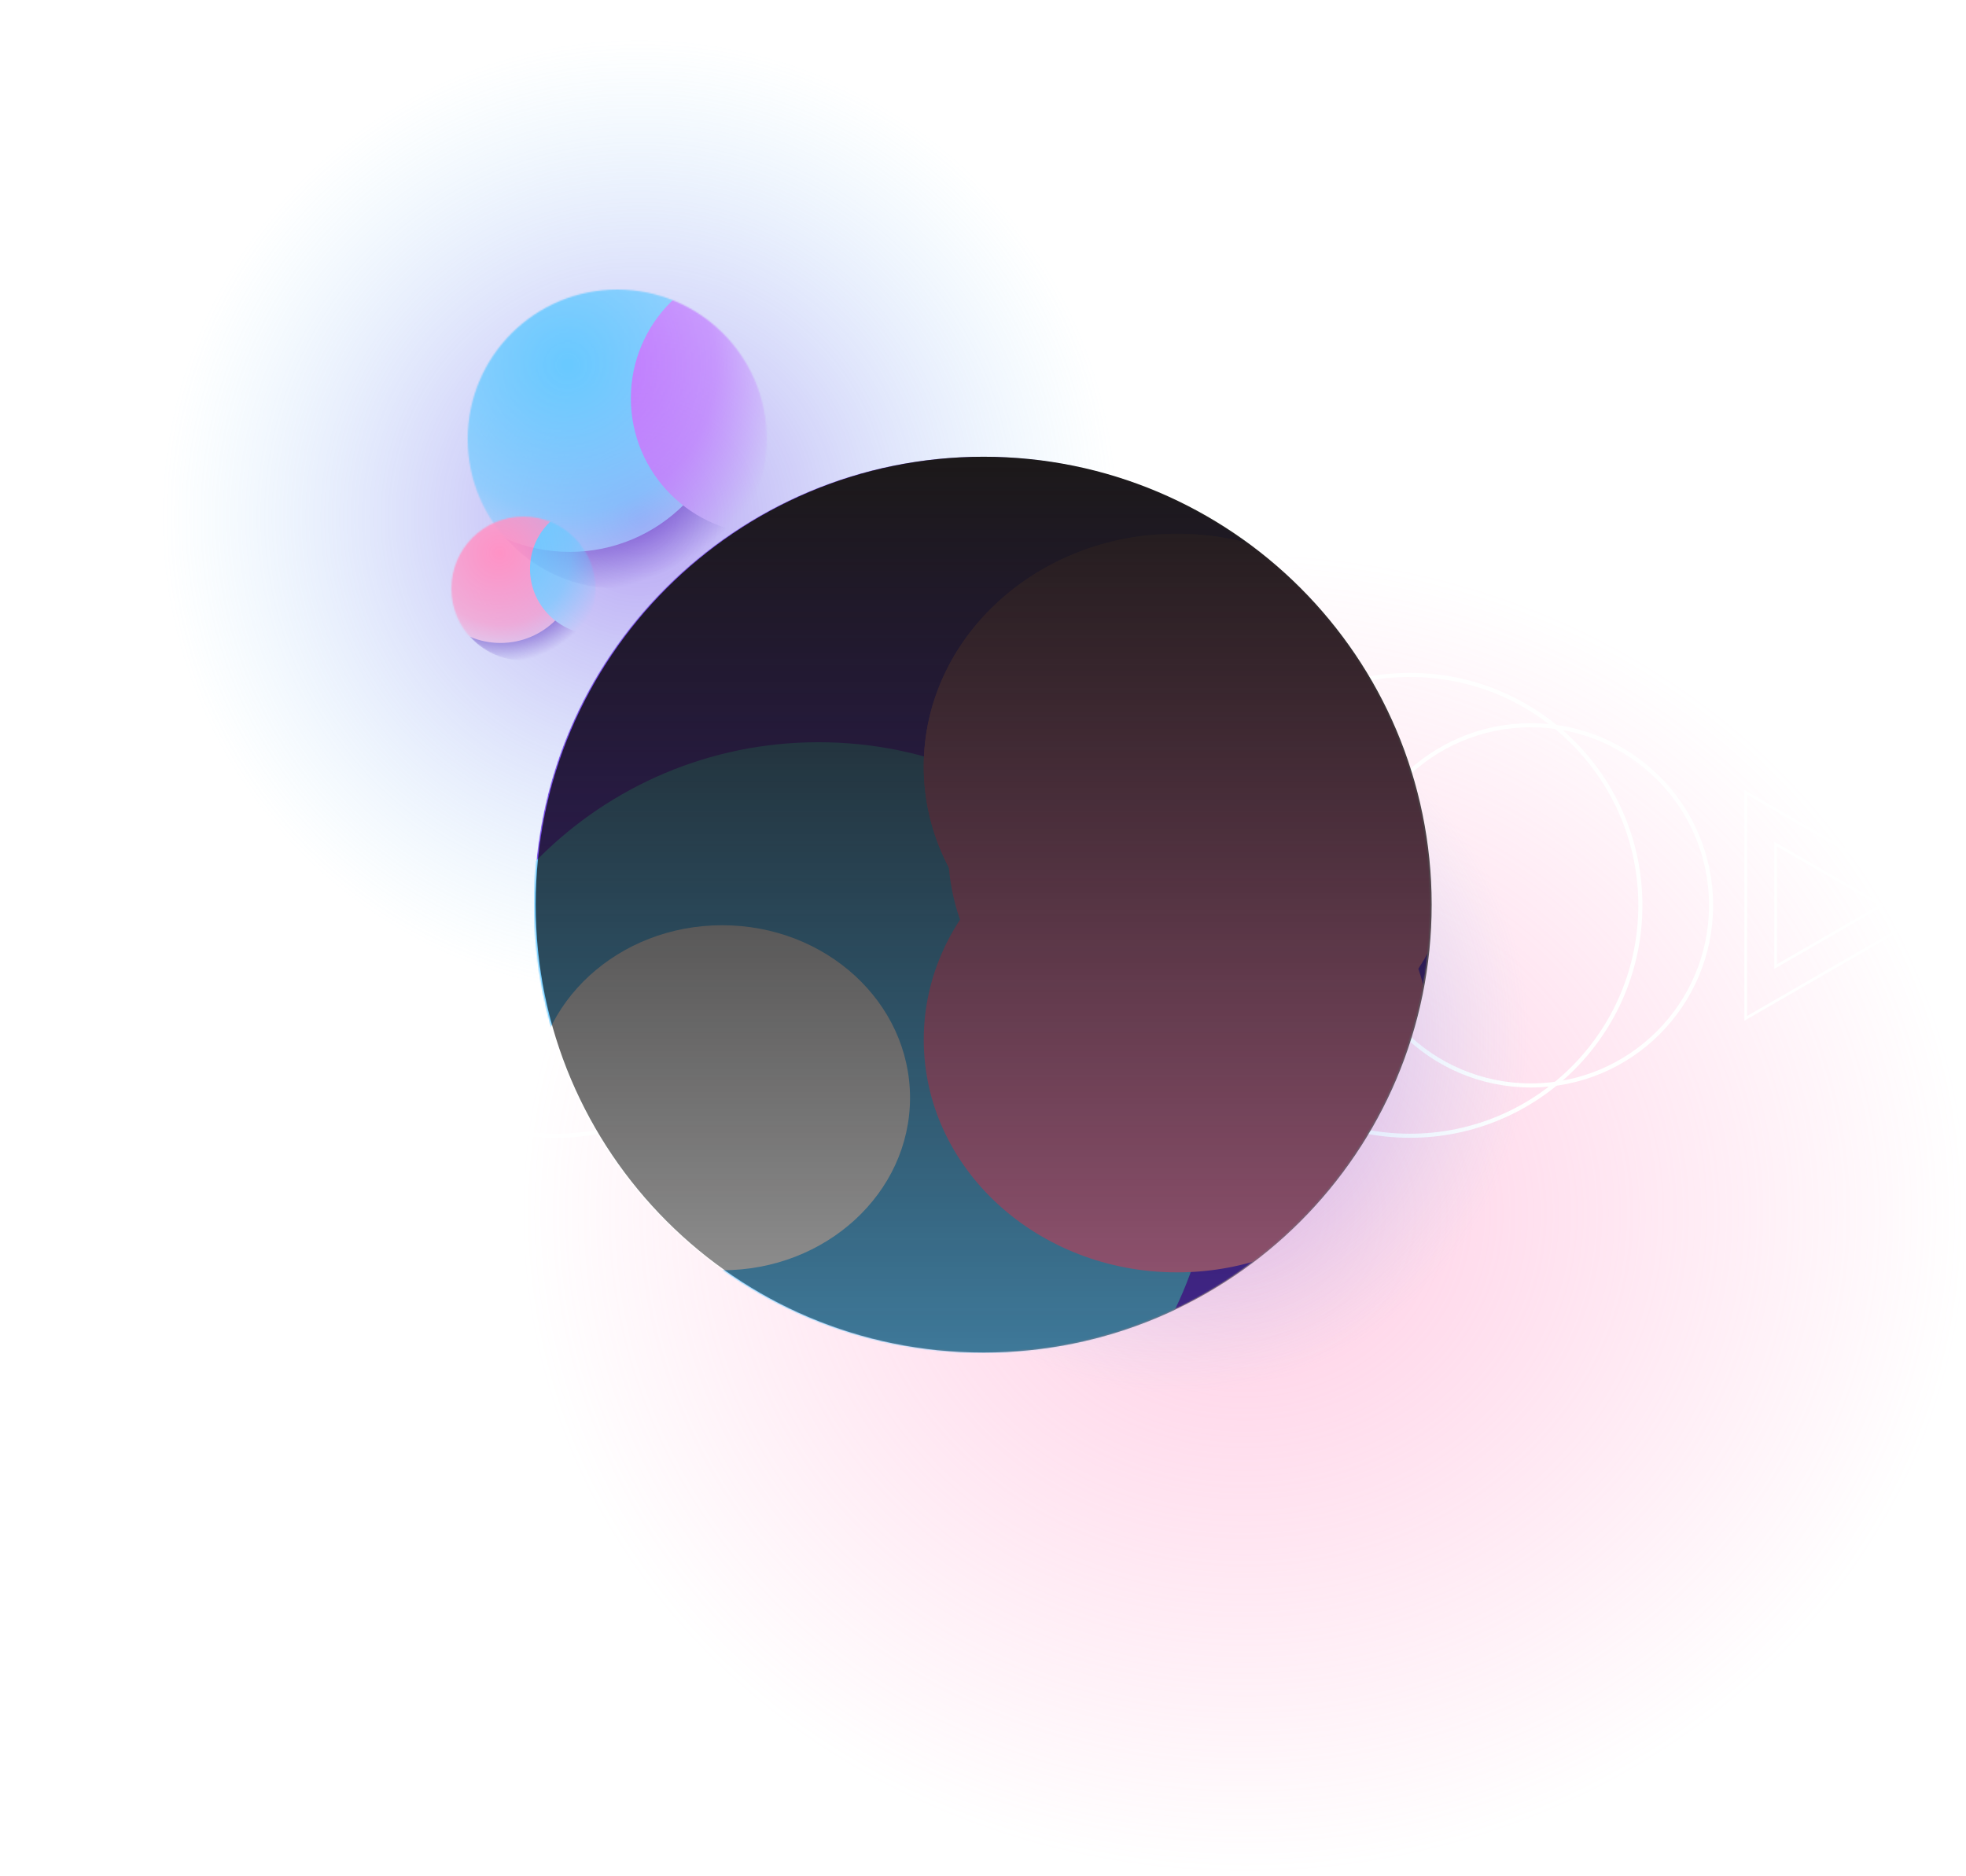 <svg width="1446" height="1380" viewBox="0 0 1446 1380" fill="none" xmlns="http://www.w3.org/2000/svg">
<path d="M915.5 1380C1208.49 1380 1446 1161.74 1446 892.5C1446 623.261 1208.49 405 915.5 405C622.513 405 385 623.261 385 892.5C385 1161.74 622.513 1380 915.5 1380Z" fill="url(#paint0_radial_866_60)"/>
<path d="M409 835.5C502.612 835.5 578.5 759.612 578.5 666C578.5 572.388 502.612 496.5 409 496.5C315.388 496.5 239.5 572.388 239.5 666C239.5 759.612 315.388 835.5 409 835.5Z" stroke="white" stroke-width="3"/>
<path d="M320 798.5C393.178 798.5 452.5 739.178 452.5 666C452.5 592.822 393.178 533.5 320 533.5C246.822 533.5 187.5 592.822 187.5 666C187.5 739.178 246.822 798.5 320 798.5Z" stroke="white" stroke-width="3"/>
<path d="M162 749.138L18 666L162 582.862V749.138Z" stroke="white" stroke-width="2"/>
<path d="M140 711.033L62 666L140 620.967V711.033Z" stroke="white" stroke-width="2"/>
<path d="M1037 496.5C943.388 496.5 867.5 572.388 867.5 666C867.5 759.612 943.388 835.5 1037 835.5C1130.61 835.5 1206.5 759.612 1206.5 666C1206.5 572.388 1130.61 496.5 1037 496.5Z" stroke="white" stroke-width="3"/>
<path d="M1126 533.5C1052.82 533.5 993.5 592.822 993.5 666C993.5 739.178 1052.82 798.5 1126 798.5C1199.18 798.5 1258.5 739.178 1258.5 666C1258.5 592.822 1199.18 533.5 1126 533.5Z" stroke="white" stroke-width="3"/>
<path d="M1284 582.862L1428 666L1284 749.138V582.862Z" stroke="white" stroke-width="2"/>
<path d="M1306 620.967L1384 666L1306 711.033V620.967Z" stroke="white" stroke-width="2"/>
<path d="M470 760C679.868 760 850 589.868 850 380C850 170.132 679.868 0 470 0C260.132 0 90 170.132 90 380C90 589.868 260.132 760 470 760Z" fill="url(#paint1_radial_866_60)"/>
<path d="M864 1144C1073.87 1144 1244 973.868 1244 764C1244 554.132 1073.87 384 864 384C654.132 384 484 554.132 484 764C484 973.868 654.132 1144 864 1144Z" fill="url(#paint2_radial_866_60)"/>
<g filter="url(#filter0_f_866_60)">
<mask id="mask0_866_60" style="mask-type:alpha" maskUnits="userSpaceOnUse" x="393" y="336" width="659" height="659">
<path d="M722.5 995C904.478 995 1052 847.478 1052 665.5C1052 483.522 904.478 336 722.5 336C540.522 336 393 483.522 393 665.5C393 847.478 540.522 995 722.5 995Z" fill="url(#paint3_linear_866_60)"/>
</mask>
<g mask="url(#mask0_866_60)">
<path d="M722.5 995C904.478 995 1052 847.478 1052 665.5C1052 483.522 904.478 336 722.5 336C540.522 336 393 483.522 393 665.5C393 847.478 540.522 995 722.5 995Z" fill="#6E3FE7"/>
<path d="M602 1128C762.715 1128 893 997.715 893 837C893 676.285 762.715 546 602 546C441.285 546 311 676.285 311 837C311 997.715 441.285 1128 602 1128Z" fill="#68C9FF"/>
<g filter="url(#filter1_f_866_60)">
<path d="M865.71 936.008C968.595 936.008 1052 859.38 1052 764.854C1052 670.328 968.595 593.7 865.71 593.7C762.825 593.7 679.42 670.328 679.42 764.854C679.42 859.38 762.825 936.008 865.71 936.008Z" fill="#FF92C5"/>
</g>
<g filter="url(#filter2_f_866_60)">
<path d="M883.563 795.515C986.449 795.515 1069.85 718.887 1069.85 624.361C1069.85 529.835 986.449 453.207 883.563 453.207C780.678 453.207 697.273 529.835 697.273 624.361C697.273 718.887 780.678 795.515 883.563 795.515Z" fill="#FF92C5"/>
</g>
<g filter="url(#filter3_f_866_60)">
<path d="M865.71 734.971C968.595 734.971 1052 658.343 1052 563.817C1052 469.291 968.595 392.663 865.71 392.663C762.825 392.663 679.42 469.291 679.42 563.817C679.42 658.343 762.825 734.971 865.71 734.971Z" fill="#FF92C5"/>
</g>
<g filter="url(#filter4_f_866_60)">
<path d="M865.71 734.971C968.595 734.971 1052 658.343 1052 563.817C1052 469.291 968.595 392.663 865.71 392.663C762.825 392.663 679.42 469.291 679.42 563.817C679.42 658.343 762.825 734.971 865.71 734.971Z" fill="#FF92C5"/>
</g>
<g filter="url(#filter5_f_866_60)">
<path d="M531.165 934.456C607.471 934.456 669.33 877.636 669.33 807.546C669.33 737.456 607.471 680.636 531.165 680.636C454.859 680.636 393 737.456 393 807.546C393 877.636 454.859 934.456 531.165 934.456Z" fill="white"/>
</g>
</g>
</g>
<mask id="mask1_866_60" style="mask-type:alpha" maskUnits="userSpaceOnUse" x="344" y="213" width="220" height="220">
<path d="M454 433C514.751 433 564 383.751 564 323C564 262.249 514.751 213 454 213C393.249 213 344 262.249 344 323C344 383.751 393.249 433 454 433Z" fill="url(#paint4_radial_866_60)"/>
</mask>
<g mask="url(#mask1_866_60)">
<path d="M454 433C514.751 433 564 383.751 564 323C564 262.249 514.751 213 454 213C393.249 213 344 262.249 344 323C344 383.751 393.249 433 454 433Z" fill="#3705AA"/>
<g filter="url(#filter6_f_866_60)">
<path d="M419 406C484.722 406 538 352.722 538 287C538 221.278 484.722 168 419 168C353.278 168 300 221.278 300 287C300 352.722 353.278 406 419 406Z" fill="#68C9FF"/>
</g>
<g filter="url(#filter7_f_866_60)">
<path d="M564 393C619.228 393 664 348.228 664 293C664 237.772 619.228 193 564 193C508.772 193 464 237.772 464 293C464 348.228 508.772 393 564 393Z" fill="#BE71FF"/>
</g>
</g>
<mask id="mask2_866_60" style="mask-type:alpha" maskUnits="userSpaceOnUse" x="332" y="380" width="106" height="106">
<path d="M385 486C414.271 486 438 462.271 438 433C438 403.729 414.271 380 385 380C355.729 380 332 403.729 332 433C332 462.271 355.729 486 385 486Z" fill="url(#paint5_radial_866_60)"/>
</mask>
<g mask="url(#mask2_866_60)">
<path d="M385 486C414.271 486 438 462.271 438 433C438 403.729 414.271 380 385 380C355.729 380 332 403.729 332 433C332 462.271 355.729 486 385 486Z" fill="#3705AA"/>
<g filter="url(#filter8_f_866_60)">
<path d="M368.136 472.991C399.802 472.991 425.473 447.321 425.473 415.655C425.473 383.989 399.802 358.319 368.136 358.319C336.47 358.319 310.8 383.989 310.8 415.655C310.8 447.321 336.47 472.991 368.136 472.991Z" fill="#FF92C5"/>
</g>
<g filter="url(#filter9_f_866_60)">
<path d="M438 466.727C464.61 466.727 486.182 445.155 486.182 418.545C486.182 391.935 464.61 370.363 438 370.363C411.39 370.363 389.818 391.935 389.818 418.545C389.818 445.155 411.39 466.727 438 466.727Z" fill="#68C9FF"/>
</g>
</g>
<path d="M723.5 995C905.478 995 1053 847.478 1053 665.5C1053 483.522 905.478 336 723.5 336C541.522 336 394 483.522 394 665.5C394 847.478 541.522 995 723.5 995Z" fill="url(#paint6_linear_866_60)"/>
<defs>
<filter id="filter0_f_866_60" x="293" y="236" width="859" height="859" filterUnits="userSpaceOnUse" color-interpolation-filters="sRGB">
<feFlood flood-opacity="0" result="BackgroundImageFix"/>
<feBlend mode="normal" in="SourceGraphic" in2="BackgroundImageFix" result="shape"/>
<feGaussianBlur stdDeviation="50" result="effect1_foregroundBlur_866_60"/>
</filter>
<filter id="filter1_f_866_60" x="179.42" y="93.7" width="1372.58" height="1342.31" filterUnits="userSpaceOnUse" color-interpolation-filters="sRGB">
<feFlood flood-opacity="0" result="BackgroundImageFix"/>
<feBlend mode="normal" in="SourceGraphic" in2="BackgroundImageFix" result="shape"/>
<feGaussianBlur stdDeviation="250" result="effect1_foregroundBlur_866_60"/>
</filter>
<filter id="filter2_f_866_60" x="197.273" y="-46.793" width="1372.58" height="1342.31" filterUnits="userSpaceOnUse" color-interpolation-filters="sRGB">
<feFlood flood-opacity="0" result="BackgroundImageFix"/>
<feBlend mode="normal" in="SourceGraphic" in2="BackgroundImageFix" result="shape"/>
<feGaussianBlur stdDeviation="250" result="effect1_foregroundBlur_866_60"/>
</filter>
<filter id="filter3_f_866_60" x="179.42" y="-107.337" width="1372.58" height="1342.31" filterUnits="userSpaceOnUse" color-interpolation-filters="sRGB">
<feFlood flood-opacity="0" result="BackgroundImageFix"/>
<feBlend mode="normal" in="SourceGraphic" in2="BackgroundImageFix" result="shape"/>
<feGaussianBlur stdDeviation="250" result="effect1_foregroundBlur_866_60"/>
</filter>
<filter id="filter4_f_866_60" x="179.42" y="-107.337" width="1372.58" height="1342.31" filterUnits="userSpaceOnUse" color-interpolation-filters="sRGB">
<feFlood flood-opacity="0" result="BackgroundImageFix"/>
<feBlend mode="normal" in="SourceGraphic" in2="BackgroundImageFix" result="shape"/>
<feGaussianBlur stdDeviation="250" result="effect1_foregroundBlur_866_60"/>
</filter>
<filter id="filter5_f_866_60" x="262" y="549.636" width="538.33" height="515.82" filterUnits="userSpaceOnUse" color-interpolation-filters="sRGB">
<feFlood flood-opacity="0" result="BackgroundImageFix"/>
<feBlend mode="normal" in="SourceGraphic" in2="BackgroundImageFix" result="shape"/>
<feGaussianBlur stdDeviation="65.5" result="effect1_foregroundBlur_866_60"/>
</filter>
<filter id="filter6_f_866_60" x="230" y="98" width="378" height="378" filterUnits="userSpaceOnUse" color-interpolation-filters="sRGB">
<feFlood flood-opacity="0" result="BackgroundImageFix"/>
<feBlend mode="normal" in="SourceGraphic" in2="BackgroundImageFix" result="shape"/>
<feGaussianBlur stdDeviation="35" result="effect1_foregroundBlur_866_60"/>
</filter>
<filter id="filter7_f_866_60" x="394" y="123" width="340" height="340" filterUnits="userSpaceOnUse" color-interpolation-filters="sRGB">
<feFlood flood-opacity="0" result="BackgroundImageFix"/>
<feBlend mode="normal" in="SourceGraphic" in2="BackgroundImageFix" result="shape"/>
<feGaussianBlur stdDeviation="35" result="effect1_foregroundBlur_866_60"/>
</filter>
<filter id="filter8_f_866_60" x="240.8" y="288.319" width="254.673" height="254.673" filterUnits="userSpaceOnUse" color-interpolation-filters="sRGB">
<feFlood flood-opacity="0" result="BackgroundImageFix"/>
<feBlend mode="normal" in="SourceGraphic" in2="BackgroundImageFix" result="shape"/>
<feGaussianBlur stdDeviation="35" result="effect1_foregroundBlur_866_60"/>
</filter>
<filter id="filter9_f_866_60" x="319.818" y="300.363" width="236.363" height="236.364" filterUnits="userSpaceOnUse" color-interpolation-filters="sRGB">
<feFlood flood-opacity="0" result="BackgroundImageFix"/>
<feBlend mode="normal" in="SourceGraphic" in2="BackgroundImageFix" result="shape"/>
<feGaussianBlur stdDeviation="35" result="effect1_foregroundBlur_866_60"/>
</filter>
<radialGradient id="paint0_radial_866_60" cx="0" cy="0" r="1" gradientUnits="userSpaceOnUse" gradientTransform="translate(915.5 892.5) rotate(90) scale(487.5 530.5)">
<stop stop-color="#FF92C5" stop-opacity="0.46"/>
<stop offset="1" stop-color="#FF92C5" stop-opacity="0"/>
</radialGradient>
<radialGradient id="paint1_radial_866_60" cx="0" cy="0" r="1" gradientUnits="userSpaceOnUse" gradientTransform="translate(470.307 380.307) rotate(121.342) scale(351.406)">
<stop stop-color="#6E3FE7" stop-opacity="0.5"/>
<stop offset="1" stop-color="#7FD3F8" stop-opacity="0"/>
</radialGradient>
<radialGradient id="paint2_radial_866_60" cx="0" cy="0" r="1" gradientUnits="userSpaceOnUse" gradientTransform="translate(864.307 764.307) rotate(115.676) scale(261.514)">
<stop stop-color="#6E3FE7" stop-opacity="0.5"/>
<stop offset="1" stop-color="#7FD3F8" stop-opacity="0"/>
</radialGradient>
<linearGradient id="paint3_linear_866_60" x1="967.005" y1="479.21" x2="548.241" y2="953.861" gradientUnits="userSpaceOnUse">
<stop stop-color="#6E3FE7"/>
<stop offset="1" stop-color="#7FD3F8"/>
</linearGradient>
<radialGradient id="paint4_radial_866_60" cx="0" cy="0" r="1" gradientUnits="userSpaceOnUse" gradientTransform="translate(417.5 268.5) rotate(77.49) scale(168.501)">
<stop stop-color="#D9D9D9"/>
<stop offset="0.646" stop-color="#D9D9D9" stop-opacity="0.615"/>
<stop offset="1" stop-color="#D9D9D9" stop-opacity="0"/>
</radialGradient>
<radialGradient id="paint5_radial_866_60" cx="0" cy="0" r="1" gradientUnits="userSpaceOnUse" gradientTransform="translate(367.414 406.741) rotate(77.49) scale(81.187)">
<stop stop-color="#D9D9D9"/>
<stop offset="0.646" stop-color="#D9D9D9" stop-opacity="0.615"/>
<stop offset="1" stop-color="#D9D9D9" stop-opacity="0"/>
</radialGradient>
<linearGradient id="paint6_linear_866_60" x1="723.5" y1="336" x2="723.5" y2="995" gradientUnits="userSpaceOnUse">
<stop stop-color="#1C1919"/>
<stop offset="1" stop-opacity="0.4"/>
</linearGradient>
</defs>
</svg>
